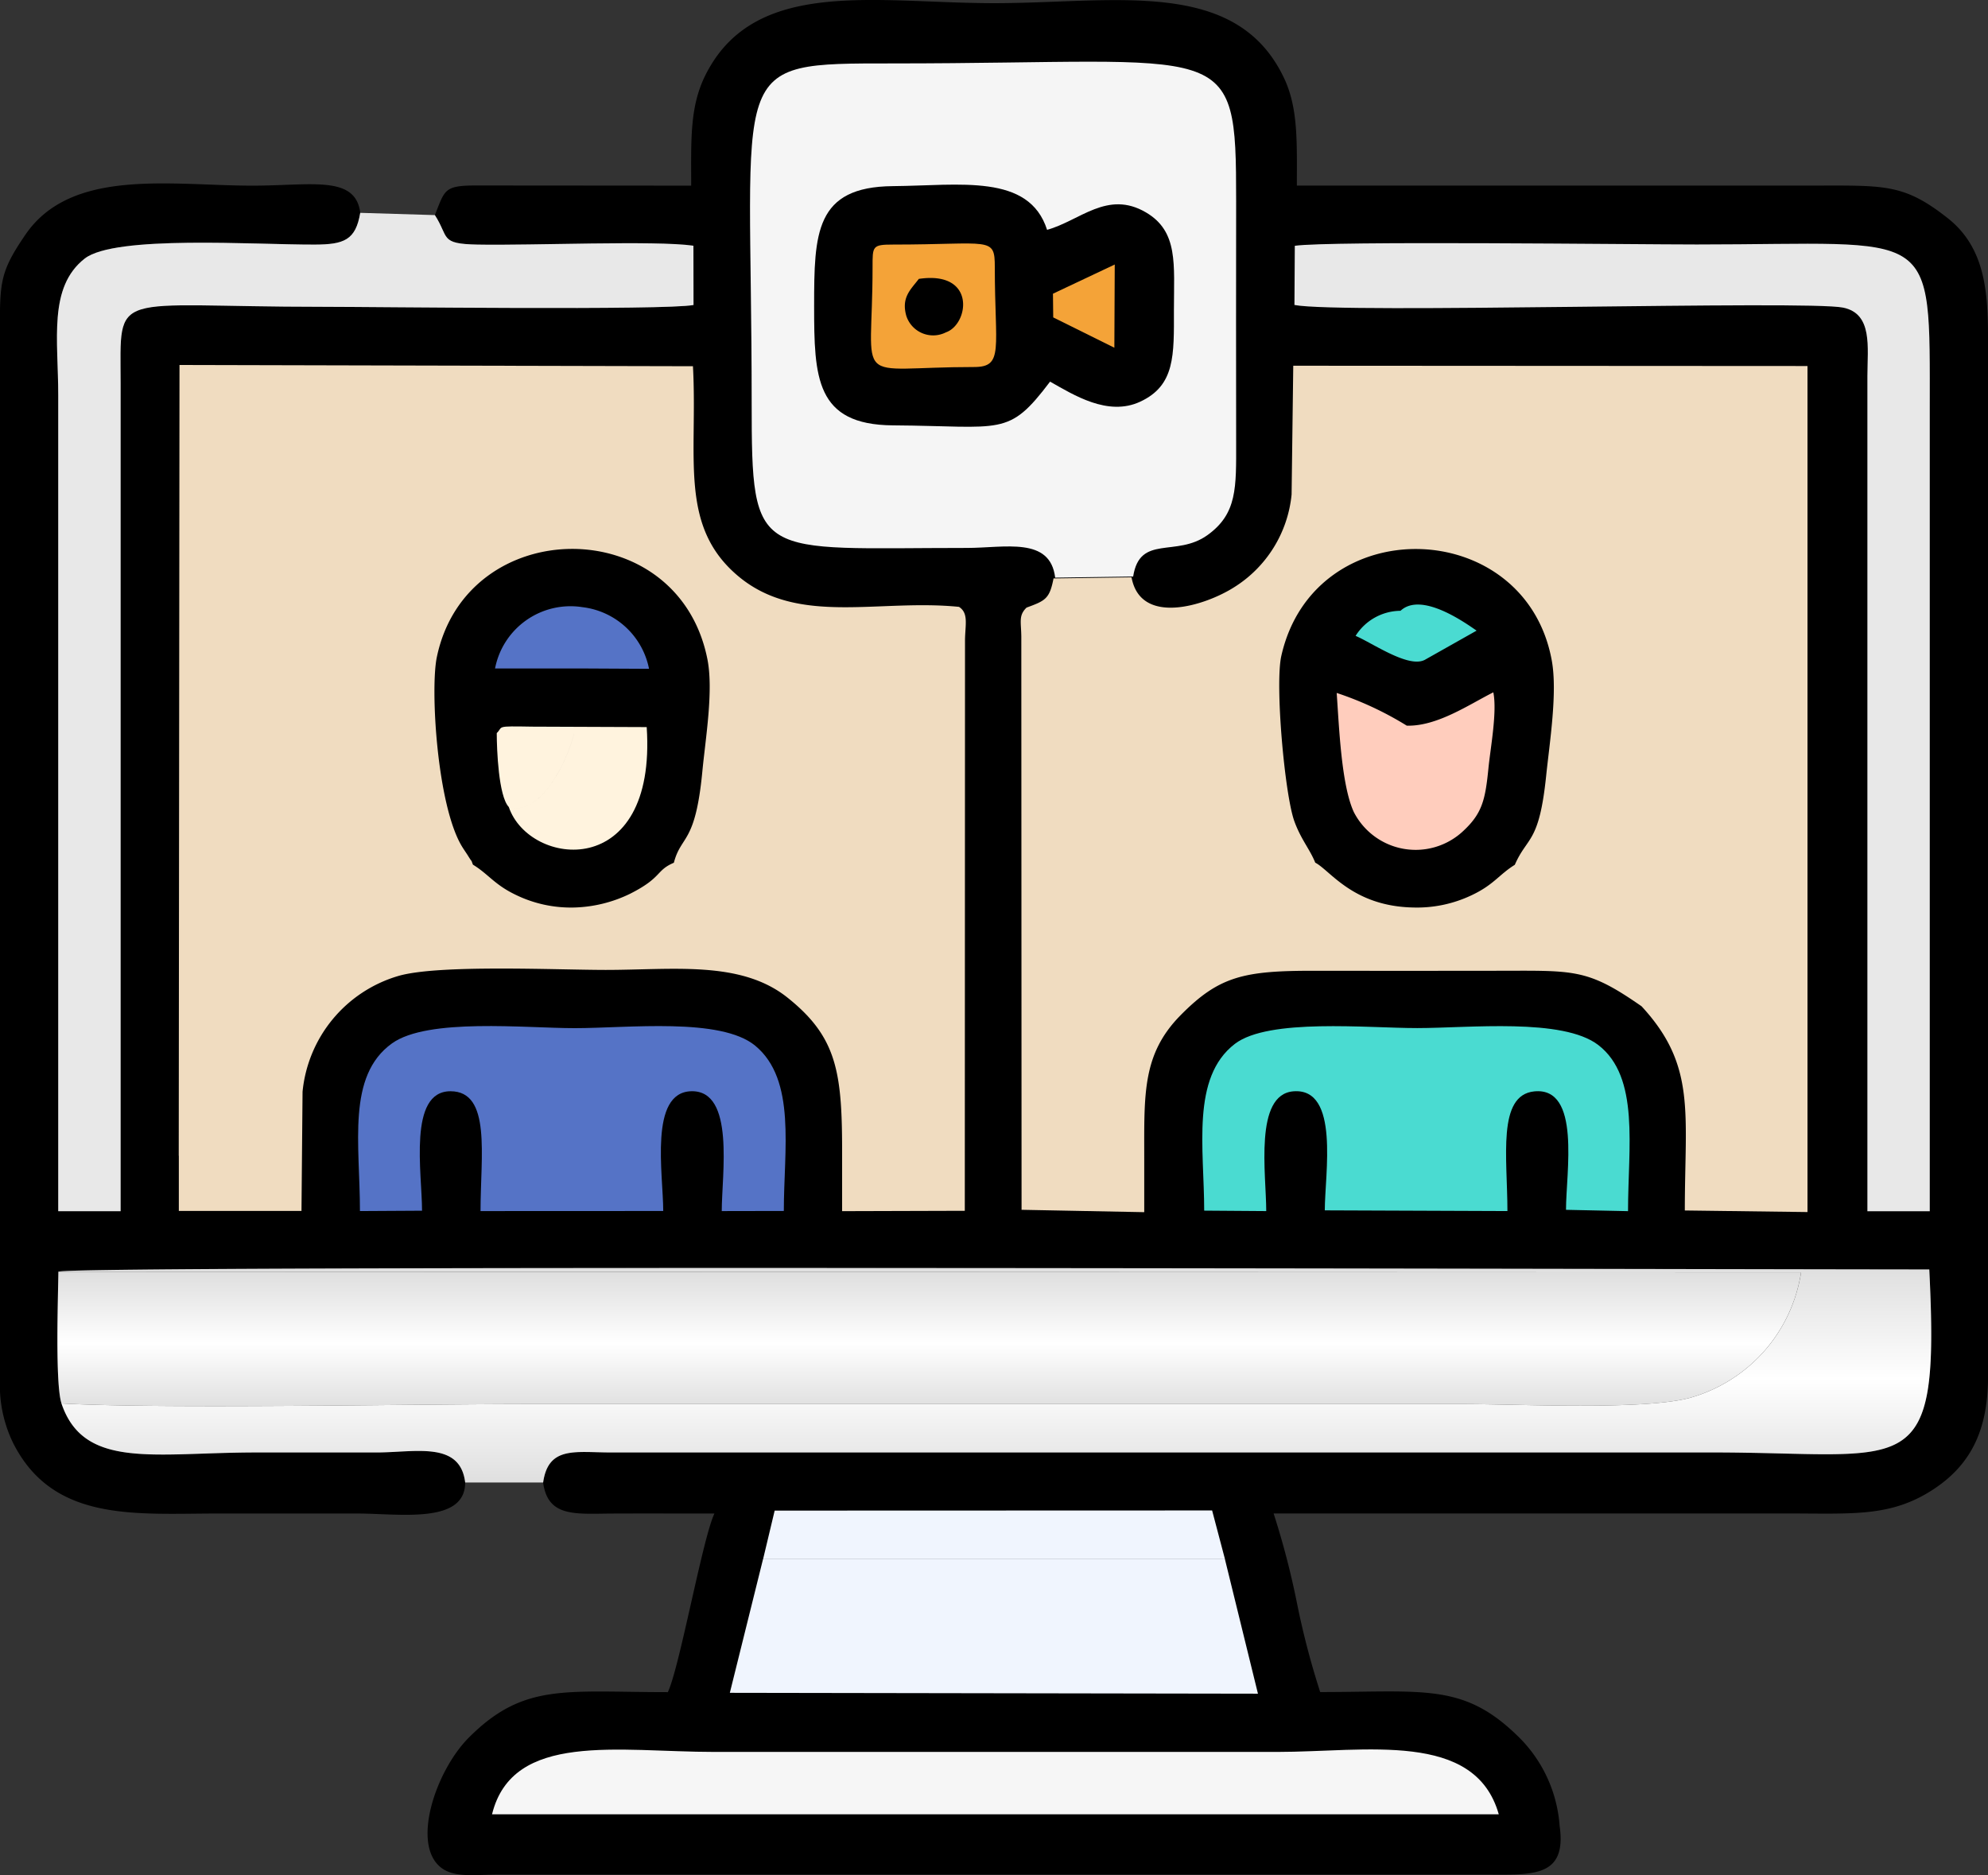 <svg xmlns="http://www.w3.org/2000/svg" xmlns:xlink="http://www.w3.org/1999/xlink" width="149.774" height="141.279" viewBox="0 0 149.774 141.279">
  <rect x="0" y="0" width="149.774" height="141.279" fill="#333333" stroke="none"/>
  <defs>
    <linearGradient id="linear-gradient" x1="0.5" x2="0.5" y2="1" gradientUnits="objectBoundingBox">
      <stop offset="0" stop-color="#dedede"/>
      <stop offset="0.517" stop-color="#fff"/>
      <stop offset="1" stop-color="#dedede"/>
    </linearGradient>
  </defs>
  <g id="Capa_x0020_1" transform="translate(-0.01 0.021)">
    <path id="Trazado_766741" data-name="Trazado 766741" d="M32.773,16.185c1.091,1.688.336,2.165,3.2,2.221,4.082.081,13.436-.327,16.278.086l.007,4.465c-2.105.414-23.9.137-27.969.137-16.1,0-15.2-1.42-15.193,5.792V91.234H4.4V29.764c0-4.194-.76-8.138,1.989-10.3,2.273-1.787,12.824-1.042,17.332-1.057,2.21-.007,3.087-.335,3.431-2.392-.359-2.861-3.671-2.048-8.125-2.048-6.1,0-13.63-1.368-17.091,3.678C.321,20,.048,20.925.01,23.358v81.482a9.965,9.965,0,0,0,.968,3.815c3.009,6.037,9.233,5.356,15.413,5.356H26.923c3.166,0,8.137.825,8.132-2.34-.379-3.144-3.771-2.263-6.669-2.263H19.317c-7.639,0-12.985,1.322-14.675-3.693-.481-1.478-.259-7.893-.233-9.926,1.231-.505,127.968-.168,140.949-.168.816,16.281-1.383,13.787-16.343,13.787H45.936c-2.624-.007-4.621-.471-5.009,2.264.363,2.659,2.439,2.352,5.3,2.341,2.535-.01,5.072,0,7.607,0-.886,1.846-2.625,11.61-3.51,13.456-7.741,0-10.865-.717-15,3.432-2.486,2.495-4.366,8.079-2.051,9.814,1,.747,2.557.507,4.177.5h74.6c3.382,0,6.025.248,5.46-3.676a10.46,10.46,0,0,0-2.893-6.5c-4.239-4.3-7.166-3.577-15.145-3.577a60.819,60.819,0,0,1-1.755-6.728,60.816,60.816,0,0,0-1.755-6.728h38.614c5.044,0,7.865.286,11.068-1.8,3.027-1.974,4.09-4.7,4.143-8.313V25.9c0-3.6-.076-7.149-3.038-9.485-3.354-2.644-4.769-2.453-10.419-2.453H97.714c0-3.233.114-5.823-.965-8.1C93.143-1.757,84.014.218,74.9.218c-8.923,0-18.075-1.982-21.757,5.448-1.183,2.387-1.06,4.892-1.06,8.3l-15.809-.012c-2.815-.022-2.7.211-3.5,2.23Z" transform="translate(0 0)" fill-rule="evenodd"/>
    <path id="Trazado_766742" data-name="Trazado 766742" d="M1408.137,152.813l5.876-.084c.5-3.2,3.241-1.425,5.6-3.122,2.245-1.615,2.164-3.58,2.159-7.02q-.013-9.068,0-18.137c0-12.457-.389-10.381-25.849-10.381-12.717,0-10.651-.175-10.651,25.592,0,12.025.308,10.914,16.209,10.913,2.865,0,6.283-.872,6.656,2.238Z" transform="translate(-1328.632 -109.312)" fill="#f5f5f5" fill-rule="evenodd"/>
    <path id="Trazado_766743" data-name="Trazado 766743" d="M106.333,2358.585c7.613.423,26.3.048,35.152.048h70.5c4.133,0,13.538.478,17.04-.471a11.671,11.671,0,0,0,8.367-9.454l-131.291-.05c-.026,2.033-.248,8.448.233,9.926Z" transform="translate(-101.692 -2252.868)" fill-rule="evenodd" fill="url(#linear-gradient)"/>
    <path id="Trazado_766744" data-name="Trazado 766744" d="M108.053,2352.032c1.69,5.015,7.036,3.693,14.675,3.693H131.8c2.9,0,6.29-.881,6.669,2.263h5.873c.389-2.735,2.385-2.271,5.009-2.264h83.079c14.96,0,17.159,2.494,16.343-13.788-12.98,0-139.718-.336-140.949.168l131.291.05a11.671,11.671,0,0,1-8.367,9.454c-3.5.949-12.907.471-17.04.471H143.2c-8.849,0-27.539.375-35.152-.048Z" transform="translate(-103.412 -2246.314)" fill-rule="evenodd" fill="url(#linear-gradient)"/>
    <path id="Trazado_766745" data-name="Trazado 766745" d="M133.667,393.27l-5.624-.17c-.344,2.057-1.221,2.384-3.431,2.392-4.507.015-15.058-.73-17.332,1.057-2.749,2.162-1.989,6.1-1.989,10.3v61.47h4.7V405.971c0-7.212-.906-5.792,15.193-5.792,4.07,0,25.863.277,27.969-.137l-.007-4.465c-2.841-.413-12.2-.005-16.278-.086-2.865-.057-2.109-.534-3.2-2.221Z" transform="translate(-100.894 -377.085)" fill="#e8e8e8" fill-rule="evenodd"/>
    <path id="Trazado_766746" data-name="Trazado 766746" d="M2390.59,453.61c3.467.681,38.6-.37,41.339.2,2.236.461,1.831,2.965,1.826,5.149v62.932h4.7v-60.3c0-14.163.561-12.54-17.552-12.54-4.7,0-27.68-.283-30.286.1Z" transform="translate(-2293.058 -430.653)" fill="#e8e8e8" fill-rule="evenodd"/>
    <path id="Trazado_766747" data-name="Trazado 766747" d="M1521.346,355.844c1.784,1.007,4.354,2.637,6.78,1.515,2.649-1.225,2.553-3.5,2.549-6.919,0-3.44.345-5.91-2.111-7.348-2.9-1.7-4.979.634-7.445,1.316-1.363-4.266-6.578-3.335-11.619-3.293-5.857.05-5.93,3.556-5.931,9.032,0,5.382.108,8.95,5.932,8.991,8.3.058,8.672.9,11.844-3.295Z" transform="translate(-1442.223 -327.112)" fill-rule="evenodd"/>
    <path id="Trazado_766748" data-name="Trazado 766748" d="M1385.294,2879.64h-34.8l-2.5,10.068,39.788.065Z" transform="translate(-1292.999 -2762.188)" fill="#f0f5fe" fill-rule="evenodd"/>
    <path id="Trazado_766749" data-name="Trazado 766749" d="M661.507,1908.888l4.678-.027c0-2.83-1.068-9,2.143-9,3.09,0,2.264,4.838,2.264,9.028l13.764-.006c0-2.773-1.089-8.95,2.119-9.023,3.305-.075,2.29,6.282,2.29,9.029l4.677-.009c0-4.618.951-9.881-2.154-12.45-2.6-2.15-9.567-1.323-13.606-1.323-3.726,0-11.07-.788-13.765,1.151-3.418,2.458-2.41,7.591-2.41,12.631Z" transform="translate(-634.379 -1817.665)" fill="#5573c6" fill-rule="evenodd"/>
    <path id="Trazado_766750" data-name="Trazado 766750" d="M2220.53,1909.125l4.675.034c0-2.745-.935-8.792,2.054-9.024,3.5-.271,2.357,6.241,2.357,8.969l13.76.053c0-4.006-.791-8.744,2.03-9.017,3.528-.342,2.382,6.125,2.382,8.924l4.674.1c0-4.8.9-10.1-2.24-12.516-2.679-2.06-9.736-1.277-13.64-1.277-3.786,0-11.194-.756-13.739,1.189C2219.527,1899.1,2220.53,1904.458,2220.53,1909.125Z" transform="translate(-2129.798 -1817.934)" fill="#4adbd1" fill-rule="evenodd"/>
    <path id="Trazado_766751" data-name="Trazado 766751" d="M908.68,3235.873h75.847c-1.79-6.327-10.024-4.7-16.674-4.7H925.436c-7.235,0-15.213-1.568-16.756,4.7Z" transform="translate(-871.601 -3099.2)" fill="#f6f6f6" fill-rule="evenodd"/>
    <path id="Trazado_766752" data-name="Trazado 766752" d="M1409.24,2793.283h34.8l-.969-3.673-32.957.011Z" transform="translate(-1351.741 -2675.83)" fill="#f0f5fe" fill-rule="evenodd"/>
    <path id="Trazado_766753" data-name="Trazado 766753" d="M1608.637,451.454c0,9.215-1.695,7.52,7.649,7.52,2.262,0,1.561-1.383,1.561-7.52,0-2.356-.319-1.706-7.668-1.706C1608.607,449.748,1608.637,449.871,1608.637,451.454Z" transform="translate(-1542.889 -431.343)" fill="#f4a338" fill-rule="evenodd"/>
    <path id="Trazado_766754" data-name="Trazado 766754" d="M330.261,733.745l0,4.156,9.241,0,.08-8.975a10.111,10.111,0,0,1,7.208-8.724c3.008-.884,11.95-.458,15.63-.458,5.092,0,10.175-.728,13.7,2.089,3.795,3.03,4.126,5.7,4.112,12.005l0,4.081,9.243-.027.016-43.023c.018-1.142.28-2.008-.454-2.479-6.067-.611-12.1,1.44-16.586-2.276-4.567-3.784-3.086-9.02-3.457-15.854l-38.683-.092-.057,59.575Z" transform="translate(-316.778 -646.689)" fill="#f0dcc0" fill-rule="evenodd"/>
    <path id="Trazado_766755" data-name="Trazado 766755" d="M1885.555,693.692c-.614.6-.406,1.061-.394,2.187l.019,43.184,9.242.179,0-4.09c0-4.825-.152-7.818,2.737-10.747,2.918-2.959,4.786-3.358,10.1-3.351q6.728.009,13.456,0c6.127,0,7-.23,11.176,2.676,4.131,4.469,3.258,8.009,3.258,15.384l9.242.119,0-63.742-38.742-.022-.125,9.7a9.309,9.309,0,0,1-4.335,6.993c-2.154,1.373-7.049,2.942-7.724-.752l-5.876.084c-.3,1.548-.624,1.68-2.039,2.2Z" transform="translate(-1808.206 -647.935)" fill="#f0dcc0" fill-rule="evenodd"/>
    <g id="_1654622724160" transform="translate(32.741 41.334)">
      <path id="Trazado_766756" data-name="Trazado 766756" d="M805.241,1037.542c1.129.685,1.6,1.474,3.127,2.224a9.5,9.5,0,0,0,4.534,1,10.209,10.209,0,0,0,4.19-1.043c2.424-1.228,1.907-1.744,3.282-2.329.555-2.124,1.617-1.352,2.146-6.874.239-2.5.853-6.1.379-8.473-2.222-11.114-18.132-10.968-20.383-.143-.5,2.387.015,11.121,1.879,14.238.146.244.353.535.458.705.48.777.146.1.388.7Z" transform="translate(-802.337 -1013.748)" fill-rule="evenodd"/>
      <path id="Trazado_766757" data-name="Trazado 766757" d="M918.294,1347.68c2.266.771,4.335-3.163,4.929-5.561H917.39c0,1.263.139,4.745.9,5.561Zm0,0c1.536,4.545,11.173,5.67,10.393-6.013l-8.65-.034c-2.821-.049-2.13-.019-2.646.486h5.833c-.594,2.4-2.664,6.331-4.929,5.561Z" transform="translate(-912.696 -1328.241)" fill="#fff3de" fill-rule="evenodd"/>
      <path id="Trazado_766758" data-name="Trazado 766758" d="M920.777,1120.463a5.792,5.792,0,0,0-6.547,4.624h6.45l5.152.027a5.811,5.811,0,0,0-5.055-4.649Z" transform="translate(-909.665 -1116.079)" fill="#5573c6" fill-rule="evenodd"/>
    </g>
    <path id="Trazado_766759" data-name="Trazado 766759" d="M1944.6,490.709l.02,1.786,4.606,2.284.029-6.269Z" transform="translate(-1865.261 -468.602)" fill="#f4a338" fill-rule="evenodd"/>
    <path id="Trazado_766760" data-name="Trazado 766760" d="M1672.13,513.475c-.607.8-1.331,1.385-.945,2.777a2.126,2.126,0,0,0,2.989,1.248c1.731-.6,2.309-4.669-2.043-4.026Z" transform="translate(-1602.897 -492.483)" fill-rule="evenodd"/>
    <path id="Trazado_766761" data-name="Trazado 766761" d="M2365.176,1037.479c1.116.57,2.832,3.29,7.39,3.378a9.565,9.565,0,0,0,4.339-.9c1.722-.8,2.088-1.558,3.307-2.318.95-2.176,1.831-1.575,2.36-6.692.258-2.5.865-6.28.424-8.7-1.993-10.918-17.891-11.357-20.375-.349-.489,2.165.255,10.44.977,12.448C2364.089,1035.713,2364.783,1036.486,2365.176,1037.479Z" transform="translate(-2266.077 -972.505)" fill-rule="evenodd"/>
    <path id="Trazado_766762" data-name="Trazado 766762" d="M2473.89,1281.113a24.877,24.877,0,0,0-5.28-2.465c.18,2.523.346,6.922,1.288,8.969a5.233,5.233,0,0,0,8.3,1.381c1.378-1.3,1.61-2.324,1.842-4.652.158-1.595.667-4.258.371-5.745C2478.593,1279.514,2476.179,1281.176,2473.89,1281.113Z" transform="translate(-2367.895 -1226.461)" fill="#ffcdbd" fill-rule="evenodd"/>
    <path id="Trazado_766763" data-name="Trazado 766763" d="M2506.884,1116.933a4.035,4.035,0,0,0-3.384,1.888c1.3.558,3.994,2.455,5.217,1.806l3.9-2.2c-.72-.485-4.135-2.994-5.737-1.491Z" transform="translate(-2401.361 -1070.935)" fill="#4adbd1" fill-rule="evenodd"/>
  </g>
</svg>
